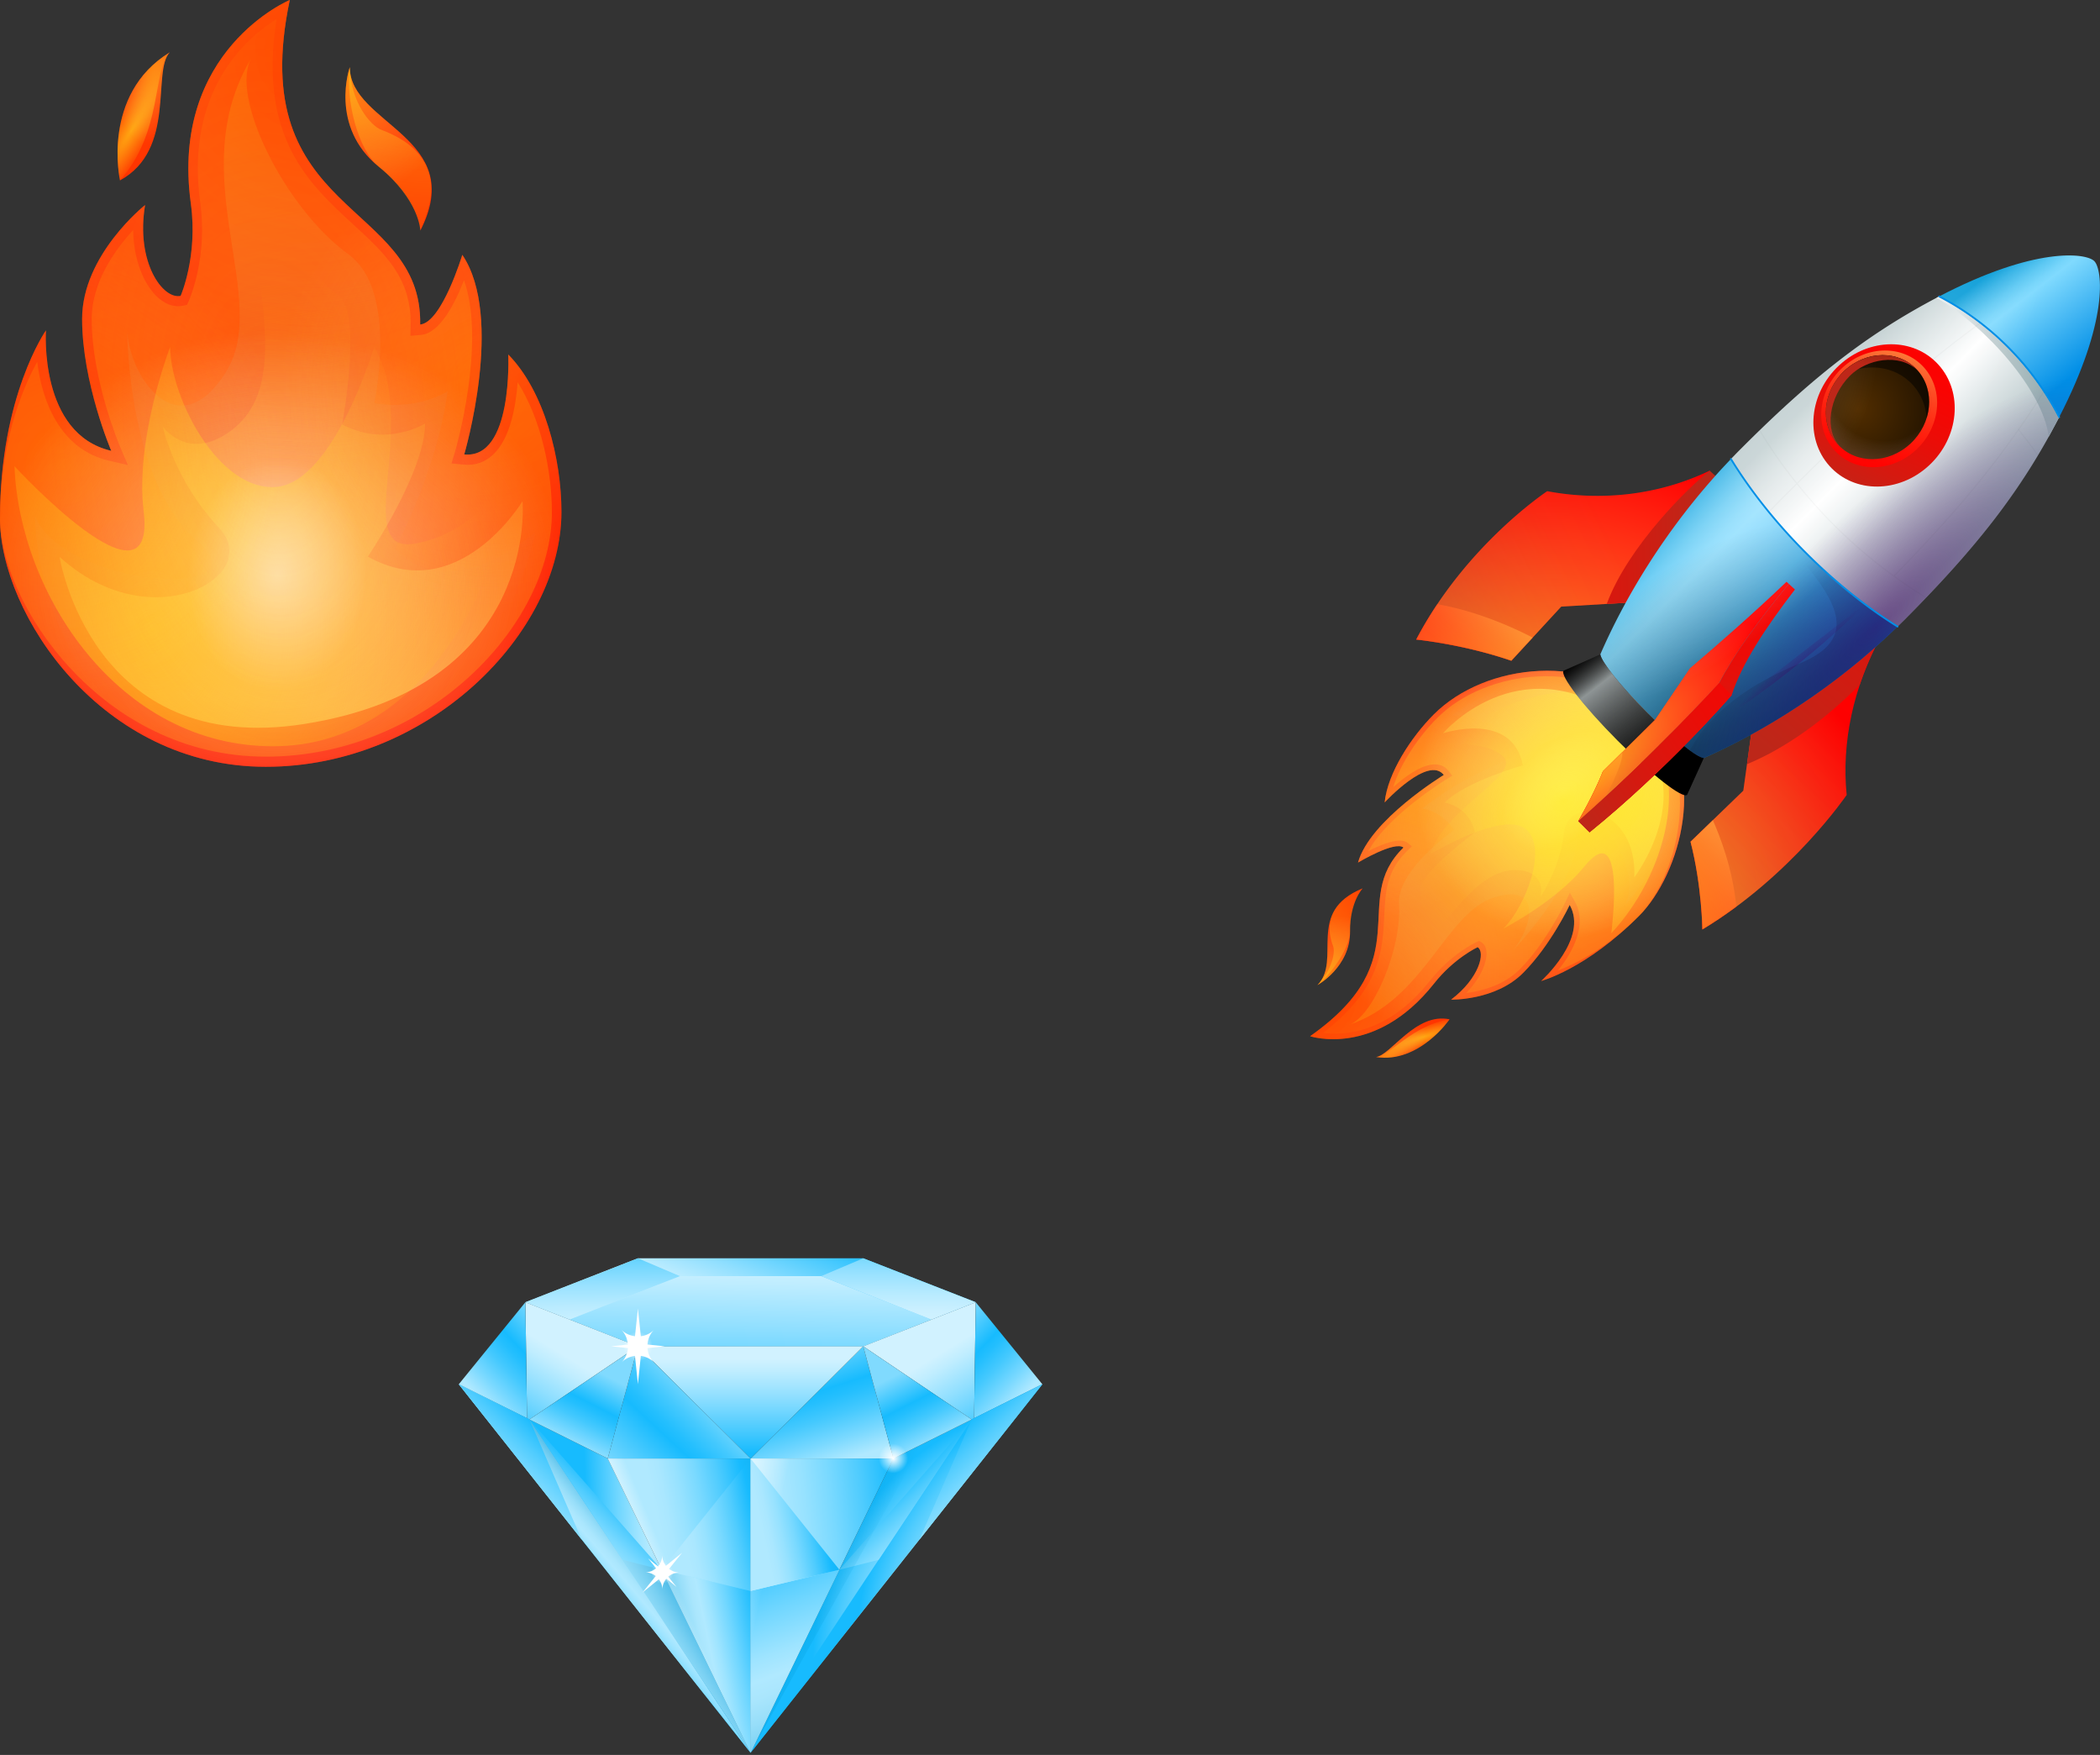 <svg width="444" height="371" fill="none" xmlns="http://www.w3.org/2000/svg"><rect width="100%" height="100%" fill="#333333" stroke="none"/><path d="M296.736 179.173c-11.607 11.301 3.626 23.437-19.736 39.88 0 0 13.748 4.622 26.19-11.125 4.279-5.415 9.222-7.691 9.222-7.691 1.693 1.016.399 6.528-5.611 11.087 0 0 9.376.24 15.234-5.649 5.858-5.889 9.841-14.371 9.841-14.371 4.011 7.095-6.032 16.08-6.032 16.08s9.48-2.483 20.725-13.793c8.747-8.796 14.967-30.656 2.435-43.259-12.533-12.603-34.926-10.304-45.899.73-4.802 4.83-9.72 12.373-10.351 18.571 0 0 9.238-10.03 12.504-5.803 0 0-15.625 9.497-18.137 18.517.002 0 7.779-4.667 9.615-3.174z" fill="url(#paint0_linear)"/><path d="M288.103 187.8c-12.16 4.911-4.33 15.165-9.552 20.446 0 0 6.999-3.849 6.885-11.38-.092-6.134 2.667-9.066 2.667-9.066z" fill="url(#paint1_linear)"/><path d="M290.945 223.455c3.114-.372 8.381-9.486 15.531-7.973 0 0-6.41 9.387-15.531 7.973z" fill="url(#paint2_linear)"/><path opacity=".5" d="M329.393 205.153c3.814-1.434 10.316-4.662 17.176-11.56 7.682-7.725 14.086-29.659 1.498-42.317-12.304-12.373-33.877-9.876-44.223.53-3.738 3.759-7.69 9.382-9.262 14.581 2.255-2.018 5.549-4.508 8.313-4.77 1.418-.135 2.583.334 3.37 1.351l.79 1.021-1.369.835c-.136.082-12.276 7.535-16.379 15.09 2.814-1.441 6.717-3.028 8.303-1.738l.902.734-1.056 1.029c-4.333 4.218-4.54 8.586-4.781 13.641-.344 7.219-.731 15.351-12.943 24.777 4.15.558 13.658.289 22.595-11.024 4.476-5.664 9.604-8.067 9.819-8.167l.586-.268.456.274c.849.505 1.226 1.586 1.069 3.039-.215 1.985-1.471 4.858-4.275 7.718 3.054-.395 7.905-1.562 11.317-4.993 5.589-5.62 9.48-13.832 9.518-13.914l1.091-2.322 1.042 1.842c2.705 4.787-.306 10.626-3.557 14.611z" fill="url(#paint3_linear)"/><path d="M278.553 208.246c3.428-2.804 6.932-8.284 6.885-11.38-.043-2.833.73-6.841 2.667-9.066-8.503 3.633-7.328 9.377-6.244 12.219.473 1.245-.167 4.948-3.308 8.227z" fill="url(#paint4_radial)"/><path d="M285.156 216.675c16.134-5.365 20.454-23.793 30.847-26.99 10.394-3.198 7.777 6.797 3.776 11.304 0 0 13.717-13.847 13.802-24.681.085-10.835 14.528 6.079 10.047 14.881 0 0 22.071-22.183 4.439-39.914s-41.118-.04-41.118-.04 13.369-.548 12.214 9.21c0 0-10.317 3.928-18.429 10.474 0 0 3.986.425 6.713 4.532 0 0-12.132 8.415-11.652 15.674.617 9.32-5.473 23.832-10.639 25.55z" fill="url(#paint5_linear)"/><path d="M296.441 202.633c7.548-1.902 14.194-19.653 24.778-18.671 5.849.542 4.495 5.62 4.495 5.62s4.059-5.813 4.99-13.674c.93-7.86 15.474-5.172 14.83 9.574 0 0 15.996-20.917-3.403-34.202-21.403-14.656-37.043 3.742-37.043 3.742s14.623-4.899 16.895 6.777c0 0-12.098 3.386-16.548 7.862 0 0 5.177.731 6.412 6.291 0 0-11.921 8.764-11.564 12.247.862 8.406-3.842 14.434-3.842 14.434z" fill="url(#paint6_linear)"/><path opacity=".5" d="M296.736 179.173c-11.607 11.301 3.626 23.437-19.736 39.88 0 0 13.748 4.622 26.19-11.125 4.279-5.415 9.222-7.691 9.222-7.691 1.693 1.016.399 6.528-5.611 11.087 0 0 9.376.24 15.234-5.649 5.858-5.889 9.841-14.371 9.841-14.371 4.011 7.095-6.032 16.08-6.032 16.08s9.48-2.483 20.725-13.793c8.747-8.796 14.967-30.656 2.435-43.259-12.533-12.603-34.926-10.304-45.899.73-4.802 4.83-9.72 12.373-10.351 18.571 0 0 9.238-10.03 12.504-5.803 0 0-15.625 9.497-18.137 18.517.002 0 7.779-4.667 9.615-3.174z" fill="url(#paint7_radial)"/><path opacity=".5" d="M296.736 179.173c-11.607 11.301 3.626 23.437-19.736 39.88 0 0 13.748 4.622 26.19-11.125 4.279-5.415 9.222-7.691 9.222-7.691 1.693 1.016.399 6.528-5.611 11.087 0 0 9.376.24 15.234-5.649 5.858-5.889 9.841-14.371 9.841-14.371 4.011 7.095-6.032 16.08-6.032 16.08s9.48-2.483 20.725-13.793c8.747-8.796 14.967-30.656 2.435-43.259-12.533-12.603-34.926-10.304-45.899.73-4.802 4.83-9.72 12.373-10.351 18.571 0 0 9.238-10.03 12.504-5.803 0 0-15.625 9.497-18.137 18.517.002 0 7.779-4.667 9.615-3.174z" fill="url(#paint8_radial)"/><path d="M340.673 197.295c11.302-12.108 17.709-33.763 5.903-45.635-11.806-11.873-33.531-1.898-43.175 7.057 0 0 7.67-3.259 13.742.652 6.071 3.911-11.25 10.62-14.852 21.268 0 0 15.448-9.33 20.287-5.377 4.839 3.953-.068 16.376-4.709 21.042 0 0 11.066-5.691 17.033-13.041 9.072-11.175 5.771 14.034 5.771 14.034z" fill="url(#paint9_radial)"/><path opacity=".5" d="M296.736 179.173c-11.607 11.301 3.626 23.437-19.736 39.88 0 0 13.748 4.622 26.19-11.125 4.279-5.415 9.222-7.691 9.222-7.691 1.693 1.016.399 6.528-5.611 11.087 0 0 9.376.24 15.234-5.649 5.858-5.889 9.841-14.371 9.841-14.371 4.011 7.095-6.032 16.08-6.032 16.08s9.48-2.483 20.725-13.793c8.747-8.796 14.967-30.656 2.435-43.259-12.533-12.603-34.926-10.304-45.899.73-4.802 4.83-9.72 12.373-10.351 18.571 0 0 9.238-10.03 12.504-5.803 0 0-15.625 9.497-18.137 18.517.002 0 7.779-4.667 9.615-3.174z" fill="url(#paint10_radial)"/><path opacity=".5" d="M288.103 187.8c-12.16 4.911-4.33 15.165-9.552 20.446 0 0 6.999-3.849 6.885-11.38-.092-6.134 2.667-9.066 2.667-9.066z" fill="url(#paint11_radial)"/><path d="M290.945 223.454c3.114-.373 7.685-6.759 15.531-7.973 0 0-6.41 9.387-15.531 7.973z" fill="url(#paint12_radial)"/><path opacity=".5" d="M290.945 223.455c3.114-.372 8.381-9.486 15.531-7.973 0 0-6.41 9.387-15.531 7.973z" fill="url(#paint13_radial)"/><path opacity=".5" d="M296.736 179.173c-11.607 11.301 3.626 23.437-19.736 39.88 0 0 13.748 4.622 26.19-11.125 4.279-5.415 9.222-7.691 9.222-7.691 1.693 1.016.399 6.528-5.611 11.087 0 0 9.376.24 15.234-5.649 5.858-5.889 9.841-14.371 9.841-14.371 4.011 7.095-6.032 16.08-6.032 16.08s9.48-2.483 20.725-13.793c8.747-8.796 14.967-30.656 2.435-43.259-12.533-12.603-34.926-10.304-45.899.73-4.802 4.83-9.72 12.373-10.351 18.571 0 0 9.238-10.03 12.504-5.803 0 0-15.625 9.497-18.137 18.517.002 0 7.779-4.667 9.615-3.174z" fill="url(#paint14_radial)"/><path opacity=".25" d="M296.736 179.173c-11.607 11.301 3.626 23.437-19.736 39.88 0 0 13.748 4.622 26.19-11.125 4.279-5.415 9.222-7.691 9.222-7.691 1.693 1.016.399 6.528-5.611 11.087 0 0 9.376.24 15.234-5.649 5.858-5.889 9.841-14.371 9.841-14.371 4.011 7.095-6.032 16.08-6.032 16.08s9.48-2.483 20.725-13.793c8.747-8.796 14.967-30.656 2.435-43.259-12.533-12.603-34.926-10.304-45.899.73-4.802 4.83-9.72 12.373-10.351 18.571 0 0 9.238-10.03 12.504-5.803 0 0-15.625 9.497-18.137 18.517.002 0 7.779-4.667 9.615-3.174z" fill="url(#paint15_radial)"/><path opacity=".75" d="M296.736 179.173c-11.607 11.301 3.626 23.437-19.736 39.88 0 0 13.748 4.622 26.19-11.125 4.279-5.415 9.222-7.691 9.222-7.691 1.693 1.016.399 6.528-5.611 11.087 0 0 9.376.24 15.234-5.649 5.858-5.889 9.841-14.371 9.841-14.371 4.011 7.095-6.032 16.08-6.032 16.08s9.48-2.483 20.725-13.793c8.747-8.796 14.967-30.656 2.435-43.259-12.533-12.603-34.926-10.304-45.899.73-4.802 4.83-9.72 12.373-10.351 18.571 0 0 9.238-10.03 12.504-5.803 0 0-15.625 9.497-18.137 18.517.002 0 7.779-4.667 9.615-3.174z" fill="url(#paint16_radial)"/><path d="M390.438 168.046c-1.117-11.125 1.447-22.941 7.296-33.631l1.854-3.387-28.602 18.83-2.398 17.291-11.162 10.789c2.405 9.392 2.5 18.554 2.5 18.554 18.955-11.439 30.512-28.446 30.512-28.446z" fill="url(#paint17_linear)"/><path d="M359.926 196.493s-.068-9.298-2.5-18.554l4.715-4.555c1.437 3.202 4.251 10.359 4.952 18.298-2.266 1.636-4.632 3.315-7.167 4.811z" fill="url(#paint18_linear)"/><path opacity=".75" d="M390.438 168.046c-1.117-11.125 1.447-22.941 7.296-33.631l1.854-3.387-28.602 18.83-2.398 17.291-11.162 10.789c2.405 9.392 2.5 18.554 2.5 18.554 18.955-11.439 30.512-28.446 30.512-28.446z" fill="url(#paint19_radial)"/><path d="M393.22 144.725a63.512 63.512 0 014.512-10.307l1.039-1.899c-.249-.15-.503-.301-.758-.452l-27.027 17.792-1.62 11.684c6.163-2.515 14.884-7.738 23.854-16.818z" fill="url(#paint20_linear)"/><path d="M362.179 101.367a35.452 35.452 0 01-.704-1.866c-10.658 5.109-22.719 6.519-34.345 4.336 0 0-17.175 11.313-27.707 31.367 0 0 9.828.942 20.116 4.475l10.547-11.44 17.083-1.016c3.822-8.524 8.466-17.764 15.01-25.856z" fill="url(#paint21_linear)"/><path d="M299.425 135.205s9.827.942 20.115 4.475l4.509-4.89c-3.616-1.879-11.464-5.55-20.159-7.06a81.361 81.361 0 00-4.465 7.475z" fill="url(#paint22_linear)"/><path opacity=".75" d="M362.179 101.367a35.452 35.452 0 01-.704-1.866c-10.658 5.109-22.719 6.519-34.345 4.336 0 0-17.175 11.313-27.707 31.367 0 0 9.828.942 20.116 4.475l10.547-11.44 17.083-1.016c3.822-8.524 8.466-17.764 15.01-25.856z" fill="url(#paint23_radial)"/><path d="M361.476 99.501c-4.154 3.216-17.218 15.864-21.762 28.167l7.456-.444c3.821-8.524 9.609-17.963 16.153-26.057l-1.847-1.666z" fill="url(#paint24_linear)"/><path d="M365.975 97.034c4.439 7.242 10.266 14.408 16.789 20.794.311.304.623.608.937.908 5.505 5.277 11.474 9.985 17.495 13.718a.047.047 0 01-.01.01c.55-.534 1.102-1.063 1.645-1.61 15.644-15.731 24.684-27.51 32.469-42.532-5.559-10.816-14.683-19.992-25.44-25.584-14.939 7.83-26.652 16.92-42.295 32.652-.541.544-1.066 1.098-1.595 1.649.002-.004.003-.004.005-.005z" fill="url(#paint25_linear)"/><path d="M435.3 88.32c10.587-20.427 9.243-31.362 7.495-33.12-1.749-1.758-12.621-3.108-32.936 7.536 10.758 5.592 19.882 14.768 25.441 25.584z" fill="url(#paint26_linear)"/><path d="M348.065 150.463c5.621 5.653 10.781 9.772 12.167 9.782 12.583-5.541 27.632-14.833 40.966-27.792-6.022-3.733-11.99-8.441-17.495-13.717a89.127 89.127 0 01-.937-.909c-6.521-6.386-12.351-13.551-16.789-20.794-12.91 13.437-22.135 28.636-27.625 41.32.224 1.555 4.246 6.614 9.713 12.11z" fill="url(#paint27_linear)"/><path opacity=".75" d="M348.065 150.463c5.621 5.653 10.781 9.772 12.167 9.782 12.583-5.541 27.632-14.833 40.966-27.792-6.022-3.733-11.99-8.441-17.495-13.717a89.127 89.127 0 01-.937-.909c-6.521-6.386-12.351-13.551-16.789-20.794-12.91 13.437-22.135 28.636-27.625 41.32.224 1.555 4.246 6.614 9.713 12.11z" fill="url(#paint28_radial)"/><path opacity=".5" d="M383.701 118.736c-.314-.301-.626-.603-.937-.909-6.521-6.386-12.351-13.551-16.789-20.794-.326.34-.638.683-.96 1.024 9.04 17.181 36.594 33.5 15.555 42.163-13.812 5.688-19.999 12.413-23.319 18.413 1.408 1.024 2.46 1.607 2.979 1.61 12.583-5.541 27.632-14.832 40.966-27.791-6.021-3.732-11.988-8.44-17.495-13.716z" fill="url(#paint29_radial)"/><path d="M348.065 150.462c-5.467-5.498-9.49-10.556-9.715-12.111l-7.742 3.421c-.913.919 4.19 7.536 11.397 14.784 7.208 7.248 13.79 12.378 14.702 11.461l3.525-7.773c-1.386-.01-6.548-4.13-12.167-9.782z" fill="url(#paint30_linear)"/><path d="M348.065 150.462c-5.467-5.498-9.49-10.556-9.715-12.111l-7.742 3.421c-.913.919 4.19 7.536 11.397 14.784 7.208 7.248 13.79 12.378 14.702 11.461l3.525-7.773c-1.386-.01-6.548-4.13-12.167-9.782z" fill="url(#paint31_linear)"/><path d="M433.166 92.3c.075-.144 2.061-3.835 2.136-3.98-5.559-10.816-14.683-19.991-25.441-25.583-.145.076-.283.155-.427.23 10.53 6.034 22.472 19.597 23.732 29.333z" fill="url(#paint32_linear)"/><path opacity=".75" d="M442.795 55.201c-1.749-1.758-12.621-3.108-32.935 7.537-14.939 7.828-26.652 16.92-42.295 32.651-.541.544-1.066 1.098-1.595 1.65l.005-.006c-12.91 13.439-22.135 28.636-27.625 41.32.225 1.555 4.248 6.613 9.715 12.11 5.621 5.653 10.781 9.772 12.167 9.782 12.583-5.541 27.632-14.833 40.966-27.792l-.01.011c.549-.534 1.1-1.063 1.645-1.611 15.643-15.731 24.684-27.509 32.469-42.532 10.585-20.428 9.241-31.362 7.493-33.12z" fill="url(#paint33_radial)"/><path d="M336.075 175.938c16.651-13.502 29.701-28.595 30.038-28.988l-2.601-2.616s-13.58 14.927-29.821 29.239l2.384 2.365z" fill="url(#paint34_linear)"/><path d="M363.512 144.333c3.024-5.795 8.147-13.073 14.695-20.905-.161-.15-.323-.294-.481-.445-7.097 6.771-14.114 12.905-20.445 18.319l-7.331 10.823-11.049 10.933c-1.914 4.889-5.21 10.514-5.21 10.514 16.241-14.312 29.821-29.239 29.821-29.239z" fill="url(#paint35_linear)"/><path d="M339.458 168.37c.01-.017 3.88-7.058 3.524-9.349l-4.081 4.039c-1.914 4.889-5.21 10.514-5.21 10.514a349.423 349.423 0 005.767-5.204z" fill="url(#paint36_linear)"/><path d="M366.13 146.932c2.171-6.67 7.104-14.164 13.373-22.31-.435-.39-.865-.791-1.295-1.193-6.547 7.833-11.67 15.11-14.695 20.906 0 0-13.579 14.926-29.82 29.239l2.384 2.364c16.869-13.679 30.053-29.006 30.053-29.006z" fill="url(#paint37_linear)"/><path d="M336.075 175.938c16.651-13.502 29.701-28.595 30.038-28.988l-2.601-2.616s-13.58 14.927-29.821 29.239l2.384 2.365z" fill="url(#paint38_linear)"/><path opacity=".75" d="M363.512 144.333c3.024-5.795 8.147-13.073 14.695-20.905-.161-.15-.323-.294-.481-.445-7.097 6.771-14.114 12.905-20.445 18.319l-7.331 10.823-11.049 10.933c-1.914 4.889-5.21 10.514-5.21 10.514 16.241-14.312 29.821-29.239 29.821-29.239z" fill="url(#paint39_radial)"/><path opacity=".75" d="M442.795 55.201c-1.749-1.758-12.621-3.108-32.935 7.537-14.939 7.828-26.652 16.92-42.295 32.651-.541.544-1.066 1.098-1.595 1.65l.005-.006c-12.91 13.439-22.135 28.636-27.625 41.32.225 1.555 4.248 6.613 9.715 12.11 5.621 5.653 10.781 9.772 12.167 9.782 12.583-5.541 27.632-14.833 40.966-27.792l-.01.011c.549-.534 1.1-1.063 1.645-1.611 15.643-15.731 24.684-27.509 32.469-42.532 10.585-20.428 9.241-31.362 7.493-33.12z" fill="url(#paint40_radial)"/><g opacity=".16" fill="#000"><path opacity=".16" d="M430.887 96.381a.124.124 0 01-.1-.052 110.955 110.955 0 00-4.11-5.432.124.124 0 01.019-.175.121.121 0 01.173.019 111.706 111.706 0 014.119 5.445.127.127 0 01-.029.175.153.153 0 01-.072.02z"/><path opacity=".16" d="M432.276 82.784a.126.126 0 00-.038-.173.126.126 0 00-.172.039c-.309.49-.628.989-.955 1.494-8.328 12.885-16.943 23.409-30.691 37.489a106.413 106.413 0 01-12.8-10.95c-2.693-2.709-5.193-5.553-7.526-8.447 14.158-14.078 24.716-23.4 36.759-32.441.663-.499 1.315-.982 1.951-1.45a.125.125 0 00.026-.174.12.12 0 00-.173-.027c-.636.469-1.286.952-1.952 1.451-12.047 9.045-22.612 18.37-36.769 32.452-2.959-3.688-5.62-7.46-7.815-11.216a.122.122 0 00-.171-.044.124.124 0 00-.043.172c2.206 3.773 4.879 7.563 7.852 11.266-.905.901-1.777 1.758-2.712 2.7-.428.428-.847.858-1.266 1.288l-.342.349a206.625 206.625 0 00-1.542 1.589.126.126 0 00.091.211.13.13 0 00.09-.038c.511-.531 1.025-1.06 1.543-1.591.003-.001.005-.005.006-.006l.331-.338c.419-.43.84-.858 1.264-1.286.932-.937 1.797-1.788 2.697-2.685 2.336 2.893 4.836 5.739 7.528 8.448a106.498 106.498 0 0012.87 11.004c.005.02-.016.041 0 .057a.121.121 0 00.086.036c.01 0 .017-.009.025-.01 2.268 1.642 4.547 3.199 6.824 4.544.02.011.041.016.063.016a.123.123 0 00.107-.062.127.127 0 00-.044-.171c-2.252-1.33-4.507-2.87-6.753-4.494 13.747-14.08 22.367-24.61 30.698-37.504.324-.507.643-1.006.953-1.498z"/></g><path opacity=".75" d="M356.724 156.719c11.43-6.699 25.534-16.942 38.795-29.975l-.01.01" fill="url(#paint41_radial)"/><path d="M407.842 98.404c-6.37 5.903-15.787 5.95-21.033.104-5.247-5.845-4.337-15.368 2.034-21.27 6.37-5.903 15.786-5.95 21.033-.105 5.247 5.846 4.337 15.369-2.034 21.271z" fill="url(#paint42_linear)"/><path d="M405.102 95.105c-5.221 4.84-12.943 4.878-17.245.085-4.301-4.79-3.555-12.6 1.667-17.437 5.222-4.84 12.943-4.878 17.245-.086 4.301 4.791 3.555 12.598-1.667 17.438z" fill="url(#paint43_linear)"/><path d="M403.901 93.806c-4.657 4.316-11.54 4.35-15.376.078-3.836-4.272-3.169-11.235 1.486-15.549 4.656-4.314 11.541-4.349 15.377-.077 3.835 4.272 3.171 11.233-1.487 15.548z" fill="url(#paint44_radial)"/><path opacity=".5" d="M403.901 93.806c-4.657 4.316-11.54 4.35-15.376.078-3.836-4.272-3.169-11.235 1.486-15.549 4.656-4.314 11.541-4.349 15.377-.077 3.835 4.272 3.171 11.233-1.487 15.548z" fill="url(#paint45_radial)"/><path opacity=".5" d="M404.459 81.415c1.759 1.957 2.702 4.396 2.889 6.943 1.097-3.536.495-7.368-1.96-10.102-3.836-4.272-10.719-4.239-15.377.077-.467.433-.883.898-1.269 1.379 5.252-3.194 11.821-2.638 15.717 1.703z" fill="#000"/><path d="M405.389 78.256c-3.835-4.272-10.719-4.239-15.376.077s-5.322 11.276-1.486 15.548c.399.444.788.773.548.546-3.434-3.452-2.382-10.529 2.045-14.98 3.517-3.537 10.375-4.869 14.291-1.164" fill="url(#paint46_linear)"/><path opacity=".5" d="M405.389 78.257l.022.027c-3.916-3.704-10.774-2.373-14.291 1.164-4.233 4.257-5.37 10.903-2.463 14.497.459.233.635.692.416.485-.15-.151-.282-.319-.416-.485-.043-.022-.085-.044-.132-.062 3.836 4.272 10.719 4.238 15.376-.078 4.658-4.314 5.324-11.274 1.488-15.548z" fill="url(#paint47_radial)"/><path d="M435.37 88.373a.186.186 0 01-.165-.101c-5.563-10.825-14.543-19.86-25.284-25.443a.187.187 0 01-.08-.252.186.186 0 01.251-.08c10.809 5.619 19.846 14.71 25.443 25.603a.187.187 0 01-.165.273zm-34.174 44.266a.173.173 0 01-.097-.028c-5.901-3.658-11.963-8.41-17.527-13.742-.314-.3-.628-.604-.939-.91-6.629-6.492-12.444-13.694-16.817-20.83a.186.186 0 01.062-.256.185.185 0 01.255.06c4.357 7.11 10.153 14.287 16.761 20.758.311.304.623.606.935.906 5.546 5.314 11.584 10.049 17.464 13.693.088.054.115.17.062.257a.183.183 0 01-.159.092z" fill="#008EE6"/><path d="M88.84 68.606C89.335 42.24 51.55 45.864 61.266 0c0 0-25.37 10.584-20.917 43.051 1.53 11.157-2.16 19.5-2.16 19.5-3.733.81-9.535-7.056-7.511-19.214 0 0-13.315 10.537-13.315 24.077 0 13.54 6.163 27.89 6.163 27.89-15.34-3.528-13.81-25.459-13.81-25.459S0 83.624 0 109.607c0 20.215 21.501 52.491 56.183 52.491 34.68 0 62.525-28.51 62.525-53.874 0-11.108-3.554-25.459-11.246-33.277 0 0 1.035 22.169-9.311 21.12 0 0 8.547-28.94-.405-42.193 0 0-4.318 14.303-8.906 14.732z" fill="url(#paint48_linear)"/><path d="M88.885 48.724c10.076-19.69-14.89-22.407-14.934-34.517 0 0-4.408 12.491 6.117 21.025 8.592 6.913 8.817 13.492 8.817 13.492z" fill="url(#paint49_linear)"/><path d="M35.895 11.06c-3.823 4.005 1.44 20.548-10.525 27.08 0 0-4.049-18.165 10.525-27.08z" fill="url(#paint50_linear)"/><path opacity=".5" d="M7.872 76.472C4.543 82.527 0 93.731 0 109.607c0 17.735 21.322 50.346 56.183 50.346 34.051 0 60.501-27.795 60.501-51.681 0-8.63-2.25-19.643-7.243-27.461-.359 4.91-1.484 11.585-4.948 15.065-1.799 1.812-4.048 2.622-6.522 2.336l-2.519-.238.765-2.527c.09-.238 6.612-22.837 1.889-36.234-1.89 4.911-5.128 11.252-9.086 11.586l-2.25.19.046-2.383c.18-9.87-5.533-15.114-12.146-21.169C65.224 38.76 54.563 28.94 58.477 4.005c-6.568 4.1-19.343 15.399-16.149 38.712 1.62 11.681-2.204 20.358-2.339 20.74l-.45 1-.99.192c-1.889.38-3.868-.43-5.667-2.241-2.43-2.527-4.633-7.295-4.723-13.779-3.689 4.005-8.772 10.918-8.772 18.785 0 12.92 5.938 26.841 5.983 26.984l1.664 3.91-3.958-.906C12.73 95.018 8.86 84.815 7.872 76.472z" fill="url(#paint51_linear)"/><path d="M73.95 14.207c-.899 7.2 1.8 17.545 6.118 21.025 3.959 3.194 8.412 8.677 8.772 13.492 6.747-14.016-2.744-19.213-8.187-21.263-2.294-.858-6.522-5.864-6.702-13.254z" fill="url(#paint52_radial)"/><path d="M53.214 12.156C38.28 36.947 57.667 63.122 47.68 78.807c-9.986 15.685-20.107 1.192-20.782-8.63 0 0 .09 31.753 14.89 44.292 14.798 12.538-28.474 9.821-34.412-5.483 0 0 0 50.966 48.806 50.966 48.805 0 56.947-47.438 56.947-47.438s-17.768 16.067-29.598 3.528c0 0 8.861-16.448 11.11-33.326 0 0-6.117 4.1-15.518 2.527 0 0 5.218-23.695-5.443-31.466-13.675-9.964-25.235-33.707-20.467-41.621z" fill="url(#paint53_linear)"/><path d="M56.947 41.335c-7.827 10.918 7.422 38.951-8.592 50.06-8.861 6.15-13.944-1.24-13.944-1.24s2.384 11.347 11.92 21.454c9.536 10.108-14.35 23.791-33.736 6.103 0 0 6.657 42.479 51.774 35.328 49.795-7.867 46.107-47.104 46.107-47.104s-13.495 22.503-32.702 11.728c0 0 12.1-17.878 12.1-28.129 0 0-8.187 5.15-17.543.191 0 0 4.453-23.838-.855-27.414-12.73-8.629-14.529-20.977-14.529-20.977z" fill="url(#paint54_linear)"/><path opacity=".5" d="M88.84 68.606C89.335 42.24 51.55 45.864 61.266 0c0 0-25.37 10.584-20.917 43.051 1.53 11.157-2.16 19.5-2.16 19.5-3.733.81-9.535-7.056-7.511-19.214 0 0-13.315 10.537-13.315 24.077 0 13.54 6.163 27.89 6.163 27.89-15.34-3.528-13.81-25.459-13.81-25.459S0 83.624 0 109.607c0 20.215 21.501 52.491 56.183 52.491 34.68 0 62.525-28.51 62.525-53.874 0-11.108-3.554-25.459-11.246-33.277 0 0 1.035 22.169-9.311 21.12 0 0 8.547-28.94-.405-42.193 0 0-4.318 14.303-8.906 14.732z" fill="url(#paint55_radial)"/><path opacity=".5" d="M88.84 68.606C89.335 42.24 51.55 45.864 61.266 0c0 0-25.37 10.584-20.917 43.051 1.53 11.157-2.16 19.5-2.16 19.5-3.733.81-9.535-7.056-7.511-19.214 0 0-13.315 10.537-13.315 24.077 0 13.54 6.163 27.89 6.163 27.89-15.34-3.528-13.81-25.459-13.81-25.459S0 83.624 0 109.607c0 20.215 21.501 52.491 56.183 52.491 34.68 0 62.525-28.51 62.525-53.874 0-11.108-3.554-25.459-11.246-33.277 0 0 1.035 22.169-9.311 21.12 0 0 8.547-28.94-.405-42.193 0 0-4.318 14.303-8.906 14.732z" fill="url(#paint56_radial)"/><path d="M3.058 98.546c1.035 26.937 21.952 59.214 54.654 59.214s49.03-36.567 50.065-57.974c0 0-6.118 12.587-19.927 15.113-13.81 2.527.944-25.172-8.727-41.573 0 0-8.546 28.558-20.692 29.607-12.145 1.049-22.446-18.88-22.446-29.607 0 0-7.467 19.309-5.622 34.66 2.834 23.314-27.305-9.44-27.305-9.44z" fill="url(#paint57_radial)"/><path opacity=".5" d="M88.84 68.606C89.335 42.24 51.55 45.864 61.266 0c0 0-25.37 10.584-20.917 43.051 1.53 11.157-2.16 19.5-2.16 19.5-3.733.81-9.535-7.056-7.511-19.214 0 0-13.315 10.537-13.315 24.077 0 13.54 6.163 27.89 6.163 27.89-15.34-3.528-13.81-25.459-13.81-25.459S0 83.624 0 109.607c0 20.215 21.501 52.491 56.183 52.491 34.68 0 62.525-28.51 62.525-53.874 0-11.108-3.554-25.459-11.246-33.277 0 0 1.035 22.169-9.311 21.12 0 0 8.547-28.94-.405-42.193 0 0-4.318 14.303-8.906 14.732z" fill="url(#paint58_radial)"/><path opacity=".5" d="M88.885 48.724c10.076-19.69-14.89-22.407-14.934-34.517 0 0-4.408 12.491 6.117 21.025 8.592 6.913 8.817 13.492 8.817 13.492z" fill="url(#paint59_radial)"/><path d="M35.895 11.06c-3.778 4.005-1.349 16.64-10.525 27.08 0 0-4.049-18.165 10.525-27.08z" fill="url(#paint60_radial)"/><path opacity=".5" d="M35.895 11.06c-3.823 4.005 1.44 20.548-10.525 27.08 0 0-4.049-18.165 10.525-27.08z" fill="url(#paint61_radial)"/><path opacity=".5" d="M88.84 68.606C89.335 42.24 51.55 45.864 61.266 0c0 0-25.37 10.584-20.917 43.051 1.53 11.157-2.16 19.5-2.16 19.5-3.733.81-9.535-7.056-7.511-19.214 0 0-13.315 10.537-13.315 24.077 0 13.54 6.163 27.89 6.163 27.89-15.34-3.528-13.81-25.459-13.81-25.459S0 83.624 0 109.607c0 20.215 21.501 52.491 56.183 52.491 34.68 0 62.525-28.51 62.525-53.874 0-11.108-3.554-25.459-11.246-33.277 0 0 1.035 22.169-9.311 21.12 0 0 8.547-28.94-.405-42.193 0 0-4.318 14.303-8.906 14.732z" fill="url(#paint62_radial)"/><path opacity=".25" d="M88.84 68.606C89.335 42.24 51.55 45.864 61.266 0c0 0-25.37 10.584-20.917 43.051 1.53 11.157-2.16 19.5-2.16 19.5-3.733.81-9.535-7.056-7.511-19.214 0 0-13.315 10.537-13.315 24.077 0 13.54 6.163 27.89 6.163 27.89-15.34-3.528-13.81-25.459-13.81-25.459S0 83.624 0 109.607c0 20.215 21.501 52.491 56.183 52.491 34.68 0 62.525-28.51 62.525-53.874 0-11.108-3.554-25.459-11.246-33.277 0 0 1.035 22.169-9.311 21.12 0 0 8.547-28.94-.405-42.193 0 0-4.318 14.303-8.906 14.732z" fill="url(#paint63_radial)"/><path opacity=".25" d="M88.84 68.606C89.335 42.24 51.55 45.864 61.266 0c0 0-25.37 10.584-20.917 43.051 1.53 11.157-2.16 19.5-2.16 19.5-3.733.81-9.535-7.056-7.511-19.214 0 0-13.315 10.537-13.315 24.077 0 13.54 6.163 27.89 6.163 27.89-15.34-3.528-13.81-25.459-13.81-25.459S0 83.624 0 109.607c0 20.215 21.501 52.491 56.183 52.491 34.68 0 62.525-28.51 62.525-53.874 0-11.108-3.554-25.459-11.246-33.277 0 0 1.035 22.169-9.311 21.12 0 0 8.547-28.94-.405-42.193 0 0-4.318 14.303-8.906 14.732z" fill="url(#paint64_radial)"/><path opacity=".25" d="M88.84 68.606C89.335 42.24 51.55 45.864 61.266 0c0 0-25.37 10.584-20.917 43.051 1.53 11.157-2.16 19.5-2.16 19.5-3.733.81-9.535-7.056-7.511-19.214 0 0-13.315 10.537-13.315 24.077 0 13.54 6.163 27.89 6.163 27.89-15.34-3.528-13.81-25.459-13.81-25.459S0 83.624 0 109.607c0 20.215 21.501 52.491 56.183 52.491 34.68 0 62.525-28.51 62.525-53.874 0-11.108-3.554-25.459-11.246-33.277 0 0 1.035 22.169-9.311 21.12 0 0 8.547-28.94-.405-42.193 0 0-4.318 14.303-8.906 14.732z" fill="url(#paint65_radial)"/><path d="M182.511 266h-47.639l-23.786 9.288 23.786 9.322h47.639l23.786-9.322L182.511 266z" fill="url(#paint66_linear)"/><path d="M111.086 275.287l.343 24.54.514.24 22.929-15.457-23.786-9.323z" fill="url(#paint67_linear)"/><path d="M158.691 308.328l23.82-23.717 6.375 23.717h-30.195z" fill="url(#paint68_linear)"/><path d="M134.872 284.611h47.639l-23.82 23.717-23.819-23.717z" fill="url(#paint69_linear)"/><path d="M97 292.63l31.497 15.697 30.195 62.206L97 292.63z" fill="url(#paint70_linear)"/><path d="M220.383 292.63l-31.497 15.697-30.195 62.206 61.692-77.903z" fill="url(#paint71_radial)"/><path d="M158.691 308.327v62.206l-30.194-62.206h30.194z" fill="url(#paint72_linear)"/><path d="M158.691 308.327v62.206l30.195-62.206h-30.195z" fill="url(#paint73_linear)"/><path d="M134.872 284.611l23.819 23.717h-30.194l6.375-23.717z" fill="url(#paint74_linear)"/><path d="M128.497 308.328l-17.068-8.5.514.24 22.929-15.457-6.375 23.717z" fill="url(#paint75_linear)"/><path d="M111.086 275.287l.343 24.54.514.24L97 292.63l14.086-17.343z" fill="url(#paint76_linear)"/><path d="M206.297 275.287l-.342 24.54-.514.24-22.929-15.457 23.785-9.323z" fill="url(#paint77_linear)"/><path d="M188.886 308.326l17.068-8.5-.514.24-22.928-15.457 6.374 23.717z" fill="url(#paint78_linear)"/><path d="M206.297 275.288l-.343 24.539-.514.24 14.943-7.437-14.086-17.342z" fill="url(#paint79_linear)"/><path d="M220.383 292.63l-14.943 7.437-46.749 70.466 61.692-77.903z" fill="url(#paint80_radial)"/><path d="M97 292.63l14.943 7.437 46.749 70.466L97 292.63z" fill="url(#paint81_linear)"/><path d="M158.691 370.533l-28.926-43.595 10.145 4.901 18.781 38.694z" fill="url(#paint82_linear)"/><path d="M158.692 370.533l-18.782-38.695 18.782 4.49v34.205z" fill="url(#paint83_linear)"/><path d="M158.691 370.533l18.782-38.695-18.782 4.49v34.205z" fill="url(#paint84_linear)"/><path d="M158.691 308.327v62.206l9.768-62.206h-9.768z" fill="url(#paint85_linear)"/><path d="M136.14 308.327l22.551 62.206-30.194-62.206h7.643z" fill="url(#paint86_linear)"/><path d="M158.692 308.327l-18.782 23.512 18.782 4.49v-28.002z" fill="url(#paint87_linear)"/><path d="M158.691 308.327l18.782 23.512-18.782 4.49v-28.002z" fill="url(#paint88_linear)"/><path d="M205.44 300.068l-27.967 31.771 8.294-2.09 19.673-29.681z" fill="url(#paint89_linear)"/><path d="M205.44 300.067l-11.036 25.396 25.979-32.833-14.943 7.437z" fill="url(#paint90_linear)"/><path d="M111.943 300.068l27.967 31.771-8.294-2.09-19.673-29.681z" fill="url(#paint91_linear)"/><path d="M111.943 300.067l11.036 25.396L97 292.63l14.943 7.437z" fill="url(#paint92_linear)"/><path d="M195.021 305.243l-6.135 3.084-30.195 62.206 36.33-65.29z" fill="url(#paint93_linear)"/><path d="M188.886 311.446a3.12 3.12 0 100-6.238 3.12 3.12 0 000 6.238z" fill="url(#paint94_radial)"/><path d="M140.013 334.82a2.333 2.333 0 01-2.331-2.33 2.311 2.311 0 012.331-2.331 2.333 2.333 0 012.33 2.331 2.332 2.332 0 01-2.33 2.33z" fill="url(#paint95_radial)"/><path d="M141.452 331.667l2.776-3.427-3.427 2.776a3.692 3.692 0 01-.788-2.262c0 .925-.343 1.748-.891 2.399l-2.091-1.714 1.679 2.091c-.616.548-1.439.857-2.33.857.857 0 1.645.308 2.262.788l-2.81 3.496 3.461-2.811c.48.617.754 1.371.754 2.194 0-.891.309-1.714.857-2.331l2.125 1.748-1.748-2.159a3.697 3.697 0 012.399-.891 3.64 3.64 0 01-2.228-.754z" fill="#fff"/><path d="M143.748 269.77l-23.271 9.185 14.395 5.655h47.639l14.395-5.655-23.271-9.185h-29.887z" fill="url(#paint96_linear)"/><path d="M137.099 286.803c-1.199 1.234-3.187 1.234-4.421 0a3.167 3.167 0 010-4.421c1.2-1.234 3.188-1.234 4.421 0 1.234 1.234 1.2 3.188 0 4.421z" fill="url(#paint97_radial)"/><path d="M136.894 284.987l3.667-.377-3.667-.377a4.844 4.844 0 011.405-3.119 4.843 4.843 0 01-2.81 1.371l-.617-5.86-.617 5.86c-1.063-.137-2.091-.582-2.913-1.405.856.891 1.336 1.988 1.405 3.153l-3.53.377 3.564.377c-.103 1.097-.548 2.194-1.405 3.05a4.876 4.876 0 012.879-1.405l.617 5.964.617-5.964a4.759 4.759 0 012.776 1.371c-.823-.857-1.303-1.919-1.371-3.016z" fill="#fff"/><path d="M182.511 266l-8.876 3.77 23.271 9.185 9.391-3.667L182.511 266z" fill="url(#paint98_linear)"/><path d="M134.872 266l8.877 3.77-23.272 9.185-9.391-3.667L134.872 266z" fill="url(#paint99_linear)"/><defs><linearGradient id="paint0_linear" x1="346.229" y1="143.782" x2="266.679" y2="248.215" gradientUnits="userSpaceOnUse"><stop stop-color="red"/><stop offset=".232" stop-color="#FF1500"/><stop offset=".737" stop-color="#FF3D00"/><stop offset=".999" stop-color="#FF4C00"/></linearGradient><linearGradient id="paint1_linear" x1="331.057" y1="133.916" x2="252.466" y2="237.09" gradientUnits="userSpaceOnUse"><stop stop-color="red"/><stop offset=".232" stop-color="#FF1500"/><stop offset=".737" stop-color="#FF3D00"/><stop offset=".999" stop-color="#FF4C00"/></linearGradient><linearGradient id="paint2_linear" x1="353.34" y1="146.951" x2="272.723" y2="252.785" gradientUnits="userSpaceOnUse"><stop stop-color="red"/><stop offset=".232" stop-color="#FF1500"/><stop offset=".737" stop-color="#FF3D00"/><stop offset=".999" stop-color="#FF4C00"/></linearGradient><linearGradient id="paint3_linear" x1="330.579" y1="160.223" x2="279.248" y2="266.274" gradientUnits="userSpaceOnUse"><stop stop-color="#FF8000"/><stop offset=".639" stop-color="#FF5B00"/><stop offset=".999" stop-color="#FF4C00"/></linearGradient><linearGradient id="paint5_linear" x1="289.328" y1="223.527" x2="335.577" y2="157.581" gradientUnits="userSpaceOnUse"><stop stop-color="#FF8000"/><stop offset=".023" stop-color="#FE7F02" stop-opacity=".977"/><stop offset=".666" stop-color="#ED582A" stop-opacity=".334"/><stop offset="1" stop-color="#E74939" stop-opacity="0"/></linearGradient><linearGradient id="paint6_linear" x1="342.066" y1="155.068" x2="300.349" y2="192.236" gradientUnits="userSpaceOnUse"><stop stop-color="#FFBC47"/><stop offset=".187" stop-color="#FFB137" stop-opacity=".813"/><stop offset=".722" stop-color="#FF940F" stop-opacity=".278"/><stop offset="1" stop-color="#FF8900" stop-opacity="0"/></linearGradient><linearGradient id="paint17_linear" x1="342.257" y1="201.204" x2="393.434" y2="146.32" gradientUnits="userSpaceOnUse"><stop stop-color="#BD2719"/><stop offset=".215" stop-color="#D41A10"/><stop offset=".505" stop-color="#EC0C07"/><stop offset=".774" stop-color="#FA0302"/><stop offset="1" stop-color="red"/></linearGradient><linearGradient id="paint18_linear" x1="371.832" y1="175.356" x2="355.785" y2="191.029" gradientUnits="userSpaceOnUse"><stop stop-color="#FC8D41"/><stop offset=".09" stop-color="#FC7837"/><stop offset=".294" stop-color="#FD4D24"/><stop offset=".492" stop-color="#FE2C14"/><stop offset=".68" stop-color="#FF1409"/><stop offset=".854" stop-color="#FF0502"/><stop offset="1" stop-color="red"/></linearGradient><linearGradient id="paint20_linear" x1="373.022" y1="157.875" x2="452.376" y2="66.414" gradientUnits="userSpaceOnUse"><stop stop-color="#BD2719"/><stop offset=".215" stop-color="#D41A10"/><stop offset=".505" stop-color="#EC0C07"/><stop offset=".774" stop-color="#FA0302"/><stop offset="1" stop-color="red"/></linearGradient><linearGradient id="paint21_linear" x1="293.316" y1="137.164" x2="341.46" y2="113.668" gradientUnits="userSpaceOnUse"><stop stop-color="#BD2719"/><stop offset=".215" stop-color="#D41A10"/><stop offset=".505" stop-color="#EC0C07"/><stop offset=".774" stop-color="#FA0302"/><stop offset="1" stop-color="red"/></linearGradient><linearGradient id="paint22_linear" x1="320.74" y1="123.167" x2="305.536" y2="141.138" gradientUnits="userSpaceOnUse"><stop stop-color="#FC8D41"/><stop offset=".09" stop-color="#FC7837"/><stop offset=".294" stop-color="#FD4D24"/><stop offset=".492" stop-color="#FE2C14"/><stop offset=".68" stop-color="#FF1409"/><stop offset=".854" stop-color="#FF0502"/><stop offset="1" stop-color="red"/></linearGradient><linearGradient id="paint24_linear" x1="359.748" y1="113.153" x2="282.267" y2="116.756" gradientUnits="userSpaceOnUse"><stop stop-color="#BD2719"/><stop offset=".215" stop-color="#D41A10"/><stop offset=".505" stop-color="#EC0C07"/><stop offset=".774" stop-color="#FA0302"/><stop offset="1" stop-color="red"/></linearGradient><linearGradient id="paint25_linear" x1="387.78" y1="79.75" x2="419.134" y2="110.929" gradientUnits="userSpaceOnUse"><stop stop-color="#BBCACC"/><stop offset=".372" stop-color="#fff"/><stop offset="1" stop-color="#99AFB3"/></linearGradient><linearGradient id="paint26_linear" x1="440.632" y1="77.627" x2="423.539" y2="55.567" gradientUnits="userSpaceOnUse"><stop stop-color="#008EE6"/><stop offset=".688" stop-color="#80DAFE"/><stop offset=".733" stop-color="#76D5FB"/><stop offset=".807" stop-color="#5CC8F3"/><stop offset=".903" stop-color="#32B2E6"/><stop offset="1" stop-color="#0099D6"/></linearGradient><linearGradient id="paint27_linear" x1="380.909" y1="147.643" x2="345.278" y2="112.4" gradientUnits="userSpaceOnUse"><stop stop-color="#008EE6"/><stop offset=".688" stop-color="#80DAFE"/><stop offset=".733" stop-color="#76D5FB"/><stop offset=".807" stop-color="#5CC8F3"/><stop offset=".903" stop-color="#32B2E6"/><stop offset="1" stop-color="#0099D6"/></linearGradient><linearGradient id="paint30_linear" x1="335.03" y1="138.049" x2="357.413" y2="167.274" gradientUnits="userSpaceOnUse"><stop/><stop offset=".196" stop-color="#4D4D4C"/><stop offset=".765"/></linearGradient><linearGradient id="paint31_linear" x1="335.03" y1="138.049" x2="357.413" y2="167.274" gradientUnits="userSpaceOnUse"><stop stop-opacity="0"/><stop offset=".198" stop-color="#CFDCDE" stop-opacity=".5"/><stop offset=".765" stop-opacity="0"/></linearGradient><linearGradient id="paint32_linear" x1="381.575" y1="68.349" x2="432.569" y2="79.928" gradientUnits="userSpaceOnUse"><stop stop-color="#BBCACC"/><stop offset=".372" stop-color="#fff"/><stop offset="1" stop-color="#99AFB3"/></linearGradient><linearGradient id="paint34_linear" x1="332.333" y1="171.456" x2="391.092" y2="133.782" gradientUnits="userSpaceOnUse"><stop stop-color="#BD2719"/><stop offset=".215" stop-color="#D41A10"/><stop offset=".505" stop-color="#EC0C07"/><stop offset=".774" stop-color="#FA0302"/><stop offset="1" stop-color="red"/></linearGradient><linearGradient id="paint35_linear" x1="322.82" y1="173.458" x2="353.15" y2="150.495" gradientUnits="userSpaceOnUse"><stop stop-color="#BD2719"/><stop offset=".215" stop-color="#D41A10"/><stop offset=".505" stop-color="#EC0C07"/><stop offset=".774" stop-color="#FA0302"/><stop offset="1" stop-color="red"/></linearGradient><linearGradient id="paint36_linear" x1="351.552" y1="153.99" x2="334.172" y2="170.133" gradientUnits="userSpaceOnUse"><stop stop-color="#FC8D41"/><stop offset=".09" stop-color="#FC7837"/><stop offset=".294" stop-color="#FD4D24"/><stop offset=".492" stop-color="#FE2C14"/><stop offset=".68" stop-color="#FF1409"/><stop offset=".854" stop-color="#FF0502"/><stop offset="1" stop-color="red"/></linearGradient><linearGradient id="paint37_linear" x1="350.986" y1="165.244" x2="371.681" y2="106.352" gradientUnits="userSpaceOnUse"><stop stop-color="#BD2719"/><stop offset=".215" stop-color="#D41A10"/><stop offset=".505" stop-color="#EC0C07"/><stop offset=".774" stop-color="#FA0302"/><stop offset="1" stop-color="red"/></linearGradient><linearGradient id="paint38_linear" x1="332.333" y1="171.456" x2="391.092" y2="133.782" gradientUnits="userSpaceOnUse"><stop stop-color="#BD2719"/><stop offset=".215" stop-color="#D41A10"/><stop offset=".505" stop-color="#EC0C07"/><stop offset=".774" stop-color="#FA0302"/><stop offset="1" stop-color="red"/></linearGradient><linearGradient id="paint42_linear" x1="390.134" y1="105.594" x2="406.641" y2="70.248" gradientUnits="userSpaceOnUse"><stop stop-color="#BD2719"/><stop offset=".215" stop-color="#D41A10"/><stop offset=".505" stop-color="#EC0C07"/><stop offset=".774" stop-color="#FA0302"/><stop offset="1" stop-color="red"/></linearGradient><linearGradient id="paint43_linear" x1="401.792" y1="71.479" x2="392.794" y2="101.185" gradientUnits="userSpaceOnUse"><stop stop-color="#FC8D41"/><stop offset=".09" stop-color="#FC7837"/><stop offset=".294" stop-color="#FD4D24"/><stop offset=".492" stop-color="#FE2C14"/><stop offset=".68" stop-color="#FF1409"/><stop offset=".854" stop-color="#FF0502"/><stop offset="1" stop-color="red"/></linearGradient><linearGradient id="paint46_linear" x1="396.022" y1="77.241" x2="397.108" y2="58.058" gradientUnits="userSpaceOnUse"><stop stop-color="#BD2719"/><stop offset=".042" stop-color="#B42717"/><stop offset=".257" stop-color="#89250F"/><stop offset=".465" stop-color="#682408"/><stop offset=".663" stop-color="#502304"/><stop offset=".846" stop-color="#412201"/><stop offset="1" stop-color="#3C2200"/></linearGradient><linearGradient id="paint48_linear" x1="66.961" y1="166.579" x2="36.055" y2="-44.736" gradientUnits="userSpaceOnUse"><stop stop-color="red"/><stop offset=".232" stop-color="#FF1500"/><stop offset=".737" stop-color="#FF3D00"/><stop offset=".999" stop-color="#FF4C00"/></linearGradient><linearGradient id="paint49_linear" x1="99.273" y1="161.852" x2="68.368" y2="-49.462" gradientUnits="userSpaceOnUse"><stop stop-color="red"/><stop offset=".232" stop-color="#FF1500"/><stop offset=".737" stop-color="#FF3D00"/><stop offset=".999" stop-color="#FF4C00"/></linearGradient><linearGradient id="paint50_linear" x1="49.417" y1="169.144" x2="18.511" y2="-42.17" gradientUnits="userSpaceOnUse"><stop stop-color="red"/><stop offset=".232" stop-color="#FF1500"/><stop offset=".737" stop-color="#FF3D00"/><stop offset=".999" stop-color="#FF4C00"/></linearGradient><linearGradient id="paint51_linear" x1="66.218" y1="130.5" x2="-.572" y2="-49.469" gradientUnits="userSpaceOnUse"><stop stop-color="#FF8000"/><stop offset=".639" stop-color="#FF5B00"/><stop offset=".999" stop-color="#FF4C00"/></linearGradient><linearGradient id="paint53_linear" x1="42.819" y1="8.786" x2="67.202" y2="137.83" gradientUnits="userSpaceOnUse"><stop stop-color="#FF8000"/><stop offset=".023" stop-color="#FE7F02" stop-opacity=".977"/><stop offset=".666" stop-color="#ED582A" stop-opacity=".334"/><stop offset="1" stop-color="#E74939" stop-opacity="0"/></linearGradient><linearGradient id="paint54_linear" x1="59.738" y1="148.762" x2="65.026" y2="57.843" gradientUnits="userSpaceOnUse"><stop stop-color="#FFBC47"/><stop offset=".187" stop-color="#FFB137" stop-opacity=".813"/><stop offset=".722" stop-color="#FF940F" stop-opacity=".278"/><stop offset="1" stop-color="#FF8900" stop-opacity="0"/></linearGradient><linearGradient id="paint66_linear" x1="165.499" y1="257.388" x2="150.253" y2="297.503" gradientUnits="userSpaceOnUse"><stop stop-color="#17BBFE"/><stop offset=".118" stop-color="#46C9FE"/><stop offset=".318" stop-color="#90DFFF"/><stop offset=".461" stop-color="#BFEDFF"/><stop offset=".533" stop-color="#D1F2FF"/><stop offset=".585" stop-color="#CBF0FF"/><stop offset=".657" stop-color="#B8EBFF"/><stop offset=".742" stop-color="#9AE2FF"/><stop offset=".836" stop-color="#71D6FE"/><stop offset=".936" stop-color="#3CC6FE"/><stop offset="1" stop-color="#17BBFE"/></linearGradient><linearGradient id="paint67_linear" x1="107.537" y1="305.3" x2="119.083" y2="286.352" gradientUnits="userSpaceOnUse"><stop stop-color="#17BBFE"/><stop offset=".221" stop-color="#46C9FE"/><stop offset=".597" stop-color="#90DFFF"/><stop offset=".866" stop-color="#BFEDFF"/><stop offset="1" stop-color="#D1F2FF"/></linearGradient><linearGradient id="paint68_linear" x1="174.907" y1="309.903" x2="167.206" y2="285.912" gradientUnits="userSpaceOnUse"><stop stop-color="#B0E9FF"/><stop offset=".178" stop-color="#7BD9FF"/><stop offset=".382" stop-color="#45C9FE"/><stop offset=".535" stop-color="#24BFFE"/><stop offset=".618" stop-color="#17BBFE"/><stop offset="1" stop-color="#80DAFE"/></linearGradient><linearGradient id="paint69_linear" x1="158.691" y1="307.143" x2="158.691" y2="287.217" gradientUnits="userSpaceOnUse"><stop stop-color="#17BBFE"/><stop offset=".221" stop-color="#46C9FE"/><stop offset=".597" stop-color="#90DFFF"/><stop offset=".866" stop-color="#BFEDFF"/><stop offset="1" stop-color="#D1F2FF"/></linearGradient><linearGradient id="paint70_linear" x1="124.294" y1="331.697" x2="151.218" y2="330.81" gradientUnits="userSpaceOnUse"><stop stop-color="#17BBFE"/><stop offset=".038" stop-color="#25BFFE"/><stop offset=".25" stop-color="#6FD6FF"/><stop offset=".402" stop-color="#9EE4FF"/><stop offset=".478" stop-color="#B0E9FF"/><stop offset=".538" stop-color="#AAE6FD"/><stop offset=".622" stop-color="#97DEF9"/><stop offset=".72" stop-color="#79D0F2"/><stop offset=".829" stop-color="#50BDE9"/><stop offset=".946" stop-color="#1BA5DC"/><stop offset="1" stop-color="#0099D6"/></linearGradient><linearGradient id="paint72_linear" x1="142.721" y1="339.613" x2="184.144" y2="331.032" gradientUnits="userSpaceOnUse"><stop stop-color="#B0E9FF"/><stop offset=".058" stop-color="#AAE7FF"/><stop offset=".14" stop-color="#97E2FF"/><stop offset=".235" stop-color="#79D9FF"/><stop offset=".341" stop-color="#50CCFE"/><stop offset=".454" stop-color="#1BBCFE"/><stop offset=".462" stop-color="#17BBFE"/><stop offset=".662" stop-color="#0AA8E8"/><stop offset=".862" stop-color="#0099D6"/></linearGradient><linearGradient id="paint73_linear" x1="164.29" y1="338.759" x2="223.479" y2="331.656" gradientUnits="userSpaceOnUse"><stop stop-color="#B0E9FF"/><stop offset=".058" stop-color="#AAE7FF"/><stop offset=".14" stop-color="#97E2FF"/><stop offset=".235" stop-color="#79D9FF"/><stop offset=".341" stop-color="#50CCFE"/><stop offset=".454" stop-color="#1BBCFE"/><stop offset=".462" stop-color="#17BBFE"/><stop offset=".662" stop-color="#0AA8E8"/><stop offset=".862" stop-color="#0099D6"/></linearGradient><linearGradient id="paint74_linear" x1="155.055" y1="287.578" x2="131.363" y2="313.047" gradientUnits="userSpaceOnUse"><stop offset=".149" stop-color="#B0E9FF"/><stop offset=".284" stop-color="#7BD9FF"/><stop offset=".439" stop-color="#45C9FE"/><stop offset=".555" stop-color="#24BFFE"/><stop offset=".618" stop-color="#17BBFE"/><stop offset="1" stop-color="#80DAFE"/></linearGradient><linearGradient id="paint75_linear" x1="119.023" y1="305.942" x2="127.017" y2="290.251" gradientUnits="userSpaceOnUse"><stop stop-color="#B0E9FF"/><stop offset=".178" stop-color="#7BD9FF"/><stop offset=".382" stop-color="#45C9FE"/><stop offset=".535" stop-color="#24BFFE"/><stop offset=".618" stop-color="#17BBFE"/><stop offset="1" stop-color="#80DAFE"/></linearGradient><linearGradient id="paint76_linear" x1="102.329" y1="296.519" x2="118.02" y2="281.42" gradientUnits="userSpaceOnUse"><stop stop-color="#B0E9FF"/><stop offset=".178" stop-color="#7BD9FF"/><stop offset=".382" stop-color="#45C9FE"/><stop offset=".535" stop-color="#24BFFE"/><stop offset=".618" stop-color="#17BBFE"/><stop offset="1" stop-color="#80DAFE"/></linearGradient><linearGradient id="paint77_linear" x1="209.847" y1="305.3" x2="198.301" y2="286.352" gradientUnits="userSpaceOnUse"><stop stop-color="#17BBFE"/><stop offset=".221" stop-color="#46C9FE"/><stop offset=".597" stop-color="#90DFFF"/><stop offset=".866" stop-color="#BFEDFF"/><stop offset="1" stop-color="#D1F2FF"/></linearGradient><linearGradient id="paint78_linear" x1="198.36" y1="305.941" x2="190.366" y2="290.249" gradientUnits="userSpaceOnUse"><stop stop-color="#B0E9FF"/><stop offset=".178" stop-color="#7BD9FF"/><stop offset=".382" stop-color="#45C9FE"/><stop offset=".535" stop-color="#24BFFE"/><stop offset=".618" stop-color="#17BBFE"/><stop offset="1" stop-color="#80DAFE"/></linearGradient><linearGradient id="paint79_linear" x1="215.055" y1="296.52" x2="199.363" y2="281.42" gradientUnits="userSpaceOnUse"><stop stop-color="#B0E9FF"/><stop offset=".178" stop-color="#7BD9FF"/><stop offset=".382" stop-color="#45C9FE"/><stop offset=".535" stop-color="#24BFFE"/><stop offset=".618" stop-color="#17BBFE"/><stop offset="1" stop-color="#80DAFE"/></linearGradient><linearGradient id="paint81_linear" x1="122.402" y1="336.213" x2="136.38" y2="324.317" gradientUnits="userSpaceOnUse"><stop stop-color="#17BBFE"/><stop offset=".038" stop-color="#25BFFE"/><stop offset=".25" stop-color="#6FD6FF"/><stop offset=".402" stop-color="#9EE4FF"/><stop offset=".478" stop-color="#B0E9FF"/><stop offset=".538" stop-color="#AAE6FD"/><stop offset=".622" stop-color="#97DEF9"/><stop offset=".72" stop-color="#79D0F2"/><stop offset=".829" stop-color="#50BDE9"/><stop offset=".946" stop-color="#1BA5DC"/><stop offset="1" stop-color="#0099D6"/></linearGradient><linearGradient id="paint82_linear" x1="126.305" y1="359.49" x2="152.922" y2="343.52" gradientUnits="userSpaceOnUse"><stop stop-color="#17BBFE"/><stop offset=".038" stop-color="#25BFFE"/><stop offset=".25" stop-color="#6FD6FF"/><stop offset=".402" stop-color="#9EE4FF"/><stop offset=".478" stop-color="#B0E9FF"/><stop offset=".538" stop-color="#AAE6FD"/><stop offset=".622" stop-color="#97DEF9"/><stop offset=".72" stop-color="#79D0F2"/><stop offset=".829" stop-color="#50BDE9"/><stop offset=".946" stop-color="#1BA5DC"/><stop offset="1" stop-color="#0099D6"/></linearGradient><linearGradient id="paint83_linear" x1="161.702" y1="348.559" x2="138.624" y2="353.441" gradientUnits="userSpaceOnUse"><stop stop-color="#17BBFE"/><stop offset=".038" stop-color="#25BFFE"/><stop offset=".25" stop-color="#6FD6FF"/><stop offset=".402" stop-color="#9EE4FF"/><stop offset=".478" stop-color="#B0E9FF"/><stop offset=".538" stop-color="#AAE6FD"/><stop offset=".622" stop-color="#97DEF9"/><stop offset=".72" stop-color="#79D0F2"/><stop offset=".829" stop-color="#50BDE9"/><stop offset=".946" stop-color="#1BA5DC"/><stop offset="1" stop-color="#0099D6"/></linearGradient><linearGradient id="paint84_linear" x1="158.89" y1="326.449" x2="179.032" y2="380.657" gradientUnits="userSpaceOnUse"><stop stop-color="#17BBFE"/><stop offset=".038" stop-color="#25BFFE"/><stop offset=".25" stop-color="#6FD6FF"/><stop offset=".402" stop-color="#9EE4FF"/><stop offset=".478" stop-color="#B0E9FF"/><stop offset=".538" stop-color="#AAE6FD"/><stop offset=".622" stop-color="#97DEF9"/><stop offset=".72" stop-color="#79D0F2"/><stop offset=".829" stop-color="#50BDE9"/><stop offset=".946" stop-color="#1BA5DC"/><stop offset="1" stop-color="#0099D6"/></linearGradient><linearGradient id="paint85_linear" x1="147.297" y1="335.994" x2="160.626" y2="338.808" gradientUnits="userSpaceOnUse"><stop stop-color="#fff"/><stop offset="1" stop-color="#fff" stop-opacity="0"/></linearGradient><linearGradient id="paint86_linear" x1="137.949" y1="341.801" x2="144.828" y2="338.916" gradientUnits="userSpaceOnUse"><stop stop-color="#fff"/><stop offset="1" stop-color="#fff" stop-opacity="0"/></linearGradient><linearGradient id="paint87_linear" x1="144.605" y1="325.242" x2="177.06" y2="318.519" gradientUnits="userSpaceOnUse"><stop stop-color="#B0E9FF"/><stop offset=".058" stop-color="#AAE7FF"/><stop offset=".14" stop-color="#97E2FF"/><stop offset=".235" stop-color="#79D9FF"/><stop offset=".341" stop-color="#50CCFE"/><stop offset=".454" stop-color="#1BBCFE"/><stop offset=".462" stop-color="#17BBFE"/><stop offset=".662" stop-color="#0AA8E8"/><stop offset=".862" stop-color="#0099D6"/></linearGradient><linearGradient id="paint88_linear" x1="160.751" y1="321.897" x2="187.799" y2="316.294" gradientUnits="userSpaceOnUse"><stop stop-color="#B0E9FF"/><stop offset=".058" stop-color="#AAE7FF"/><stop offset=".14" stop-color="#97E2FF"/><stop offset=".235" stop-color="#79D9FF"/><stop offset=".341" stop-color="#50CCFE"/><stop offset=".454" stop-color="#1BBCFE"/><stop offset=".462" stop-color="#17BBFE"/><stop offset=".662" stop-color="#0AA8E8"/><stop offset=".862" stop-color="#0099D6"/></linearGradient><linearGradient id="paint89_linear" x1="199.49" y1="324.58" x2="178.458" y2="301.989" gradientUnits="userSpaceOnUse"><stop stop-color="#B0E9FF"/><stop offset=".058" stop-color="#AAE7FF"/><stop offset=".14" stop-color="#97E2FF"/><stop offset=".235" stop-color="#79D9FF"/><stop offset=".341" stop-color="#50CCFE"/><stop offset=".454" stop-color="#1BBCFE"/><stop offset=".462" stop-color="#17BBFE"/><stop offset=".662" stop-color="#0AA8E8"/><stop offset=".862" stop-color="#0099D6"/></linearGradient><linearGradient id="paint90_linear" x1="214.592" y1="316.782" x2="186.613" y2="286.73" gradientUnits="userSpaceOnUse"><stop stop-color="#B0E9FF"/><stop offset=".058" stop-color="#AAE7FF"/><stop offset=".14" stop-color="#97E2FF"/><stop offset=".235" stop-color="#79D9FF"/><stop offset=".341" stop-color="#50CCFE"/><stop offset=".454" stop-color="#1BBCFE"/><stop offset=".462" stop-color="#17BBFE"/><stop offset=".662" stop-color="#0AA8E8"/><stop offset=".862" stop-color="#0099D6"/></linearGradient><linearGradient id="paint91_linear" x1="117.893" y1="324.58" x2="138.925" y2="301.989" gradientUnits="userSpaceOnUse"><stop stop-color="#B0E9FF"/><stop offset=".058" stop-color="#AAE7FF"/><stop offset=".14" stop-color="#97E2FF"/><stop offset=".235" stop-color="#79D9FF"/><stop offset=".341" stop-color="#50CCFE"/><stop offset=".454" stop-color="#1BBCFE"/><stop offset=".462" stop-color="#17BBFE"/><stop offset=".662" stop-color="#0AA8E8"/><stop offset=".862" stop-color="#0099D6"/></linearGradient><linearGradient id="paint92_linear" x1="102.791" y1="316.782" x2="130.77" y2="286.73" gradientUnits="userSpaceOnUse"><stop stop-color="#B0E9FF"/><stop offset=".058" stop-color="#AAE7FF"/><stop offset=".14" stop-color="#97E2FF"/><stop offset=".235" stop-color="#79D9FF"/><stop offset=".341" stop-color="#50CCFE"/><stop offset=".454" stop-color="#1BBCFE"/><stop offset=".462" stop-color="#17BBFE"/><stop offset=".662" stop-color="#0AA8E8"/><stop offset=".862" stop-color="#0099D6"/></linearGradient><linearGradient id="paint93_linear" x1="162.787" y1="331.361" x2="179.264" y2="339.011" gradientUnits="userSpaceOnUse"><stop stop-color="#0099D6"/><stop offset="1" stop-color="#0099D6" stop-opacity="0"/></linearGradient><linearGradient id="paint96_linear" x1="158.181" y1="301.413" x2="159.666" y2="236.083" gradientUnits="userSpaceOnUse"><stop stop-color="#17BBFE"/><stop offset=".118" stop-color="#46C9FE"/><stop offset=".318" stop-color="#90DFFF"/><stop offset=".461" stop-color="#BFEDFF"/><stop offset=".533" stop-color="#D1F2FF"/><stop offset=".585" stop-color="#CBF0FF"/><stop offset=".657" stop-color="#B8EBFF"/><stop offset=".742" stop-color="#9AE2FF"/><stop offset=".836" stop-color="#71D6FE"/><stop offset=".936" stop-color="#3CC6FE"/><stop offset="1" stop-color="#17BBFE"/></linearGradient><linearGradient id="paint98_linear" x1="189.659" y1="304.872" x2="190.103" y2="257.181" gradientUnits="userSpaceOnUse"><stop stop-color="#17BBFE"/><stop offset=".118" stop-color="#46C9FE"/><stop offset=".318" stop-color="#90DFFF"/><stop offset=".461" stop-color="#BFEDFF"/><stop offset=".533" stop-color="#D1F2FF"/><stop offset=".585" stop-color="#CBF0FF"/><stop offset=".657" stop-color="#B8EBFF"/><stop offset=".742" stop-color="#9AE2FF"/><stop offset=".836" stop-color="#71D6FE"/><stop offset=".936" stop-color="#3CC6FE"/><stop offset="1" stop-color="#17BBFE"/></linearGradient><linearGradient id="paint99_linear" x1="127.747" y1="307.224" x2="127.302" y2="259.533" gradientUnits="userSpaceOnUse"><stop stop-color="#17BBFE"/><stop offset=".118" stop-color="#46C9FE"/><stop offset=".318" stop-color="#90DFFF"/><stop offset=".461" stop-color="#BFEDFF"/><stop offset=".533" stop-color="#D1F2FF"/><stop offset=".585" stop-color="#CBF0FF"/><stop offset=".657" stop-color="#B8EBFF"/><stop offset=".742" stop-color="#9AE2FF"/><stop offset=".836" stop-color="#71D6FE"/><stop offset=".936" stop-color="#3CC6FE"/><stop offset="1" stop-color="#17BBFE"/></linearGradient><radialGradient id="paint4_radial" cx="0" cy="0" r="1" gradientUnits="userSpaceOnUse" gradientTransform="rotate(-134.84 173.903 54.17) scale(41.141 52.241)"><stop offset=".001" stop-color="#FFED1C" stop-opacity=".6"/><stop offset=".948" stop-color="#FFED1C" stop-opacity=".026"/><stop offset=".991" stop-color="#FFED1C" stop-opacity="0"/></radialGradient><radialGradient id="paint7_radial" cx="0" cy="0" r="1" gradientUnits="userSpaceOnUse" gradientTransform="rotate(-134.84 200.372 14.006) scale(31.824 32.803)"><stop offset=".001" stop-color="#FFBC47"/><stop offset=".294" stop-color="#FFBF4B" stop-opacity=".707"/><stop offset=".562" stop-color="#FEC656" stop-opacity=".438"/><stop offset=".82" stop-color="#FCD368" stop-opacity=".18"/><stop offset="1" stop-color="#FBE07A" stop-opacity="0"/></radialGradient><radialGradient id="paint8_radial" cx="0" cy="0" r="1" gradientUnits="userSpaceOnUse" gradientTransform="matrix(-21.749 -21.871 22.543 -22.417 330.558 167.139)"><stop offset=".001" stop-color="#fff"/><stop offset="1" stop-color="#fff" stop-opacity="0"/></radialGradient><radialGradient id="paint9_radial" cx="0" cy="0" r="1" gradientUnits="userSpaceOnUse" gradientTransform="matrix(-26.717 -26.867 39.726 -39.505 345.197 171.597)"><stop offset=".001" stop-color="#FFED1C" stop-opacity=".6"/><stop offset=".948" stop-color="#FFED1C" stop-opacity=".026"/><stop offset=".991" stop-color="#FFED1C" stop-opacity="0"/></radialGradient><radialGradient id="paint10_radial" cx="0" cy="0" r="1" gradientUnits="userSpaceOnUse" gradientTransform="matrix(11.137 -10.345 6.62 7.128 330.577 167.128)"><stop offset=".001" stop-color="#fff"/><stop offset="1" stop-color="#fff" stop-opacity="0"/></radialGradient><radialGradient id="paint11_radial" cx="0" cy="0" r="1" gradientUnits="userSpaceOnUse" gradientTransform="rotate(-134.84 183.204 46.483) scale(13.592 17.26)"><stop offset=".001" stop-color="#FFED1C"/><stop offset=".2" stop-color="#FFEE2B" stop-opacity=".801"/><stop offset=".584" stop-color="#FFF254" stop-opacity=".417"/><stop offset="1" stop-color="#FFF686" stop-opacity="0"/></radialGradient><radialGradient id="paint12_radial" cx="0" cy="0" r="1" gradientUnits="userSpaceOnUse" gradientTransform="rotate(162.506 133.684 132.748) scale(13.115 2.666)"><stop offset=".001" stop-color="#FFED1C" stop-opacity=".6"/><stop offset=".948" stop-color="#FFED1C" stop-opacity=".026"/><stop offset=".991" stop-color="#FFED1C" stop-opacity="0"/></radialGradient><radialGradient id="paint13_radial" cx="0" cy="0" r="1" gradientUnits="userSpaceOnUse" gradientTransform="matrix(9.44 -8.257 2.626 3.001 291.82 225.397)"><stop offset=".001" stop-color="#FFED1C"/><stop offset=".2" stop-color="#FFEE2B" stop-opacity=".801"/><stop offset=".584" stop-color="#FFF254" stop-opacity=".417"/><stop offset="1" stop-color="#FFF686" stop-opacity="0"/></radialGradient><radialGradient id="paint14_radial" cx="0" cy="0" r="1" gradientUnits="userSpaceOnUse" gradientTransform="rotate(-134.84 184.26 48.221) scale(42.412 53.856)"><stop offset=".001" stop-color="#FF4C00"/><stop offset=".135" stop-color="#FF5B0C" stop-opacity=".866"/><stop offset=".394" stop-color="#FF842C" stop-opacity=".607"/><stop offset=".749" stop-color="#FFC45F" stop-opacity=".251"/><stop offset="1" stop-color="#FFF686" stop-opacity="0"/></radialGradient><radialGradient id="paint15_radial" cx="0" cy="0" r="1" gradientUnits="userSpaceOnUse" gradientTransform="matrix(-15.874 -15.963 20.27 -20.157 297.16 168.261)"><stop offset=".001" stop-color="#FFED1C"/><stop offset=".2" stop-color="#FFEE2B" stop-opacity=".801"/><stop offset=".584" stop-color="#FFF254" stop-opacity=".417"/><stop offset="1" stop-color="#FFF686" stop-opacity="0"/></radialGradient><radialGradient id="paint16_radial" cx="0" cy="0" r="1" gradientUnits="userSpaceOnUse" gradientTransform="matrix(-33.194 -33.38 42.387 -42.15 330.515 169.301)"><stop offset=".001" stop-color="#FFED1C"/><stop offset=".2" stop-color="#FFEE2B" stop-opacity=".801"/><stop offset=".584" stop-color="#FFF254" stop-opacity=".417"/><stop offset="1" stop-color="#FFF686" stop-opacity="0"/></radialGradient><radialGradient id="paint19_radial" cx="0" cy="0" r="1" gradientUnits="userSpaceOnUse" gradientTransform="rotate(45.16 -66.081 499.808) scale(69.017 69.016)"><stop offset=".001" stop-color="#FFED1C"/><stop offset=".2" stop-color="#FFEE2B" stop-opacity=".801"/><stop offset=".584" stop-color="#FFF254" stop-opacity=".417"/><stop offset="1" stop-color="#FFF686" stop-opacity="0"/></radialGradient><radialGradient id="paint23_radial" cx="0" cy="0" r="1" gradientUnits="userSpaceOnUse" gradientTransform="rotate(45.16 -36.419 477.827) scale(74.235 74.234)"><stop offset=".001" stop-color="#FFED1C"/><stop offset=".2" stop-color="#FFEE2B" stop-opacity=".801"/><stop offset=".584" stop-color="#FFF254" stop-opacity=".417"/><stop offset="1" stop-color="#FFF686" stop-opacity="0"/></radialGradient><radialGradient id="paint28_radial" cx="0" cy="0" r="1" gradientUnits="userSpaceOnUse" gradientTransform="matrix(23.84 23.974 -43.879 43.634 356.847 159.401)"><stop stop-opacity=".75"/><stop offset="1" stop-opacity="0"/></radialGradient><radialGradient id="paint29_radial" cx="0" cy="0" r="1" gradientUnits="userSpaceOnUse" gradientTransform="rotate(45.16 16.016 552.005) scale(33.81 61.882)"><stop stop-opacity=".75"/><stop offset="1" stop-opacity="0"/></radialGradient><radialGradient id="paint33_radial" cx="0" cy="0" r="1" gradientUnits="userSpaceOnUse" gradientTransform="rotate(44.394 35.905 552.405) scale(21.813 70.646)"><stop stop-color="#440063" stop-opacity=".75"/><stop offset="1" stop-color="#420061" stop-opacity="0"/></radialGradient><radialGradient id="paint39_radial" cx="0" cy="0" r="1" gradientUnits="userSpaceOnUse" gradientTransform="matrix(40.281 -32.861 11.032 13.523 331.883 166.343)"><stop offset=".001" stop-color="#FFED1C"/><stop offset=".2" stop-color="#FFEE2B" stop-opacity=".801"/><stop offset=".584" stop-color="#FFF254" stop-opacity=".417"/><stop offset="1" stop-color="#FFF686" stop-opacity="0"/></radialGradient><radialGradient id="paint40_radial" cx="0" cy="0" r="1" gradientUnits="userSpaceOnUse" gradientTransform="rotate(44.394 72.088 516.133) scale(21.813 70.646)"><stop stop-color="#fff" stop-opacity=".5"/><stop offset="1" stop-color="#fff" stop-opacity="0"/></radialGradient><radialGradient id="paint41_radial" cx="0" cy="0" r="1" gradientUnits="userSpaceOnUse" gradientTransform="rotate(44.025 6.67 539.545) scale(5.296 25.434)"><stop stop-color="#440063" stop-opacity=".75"/><stop offset="1" stop-color="#420061" stop-opacity="0"/></radialGradient><radialGradient id="paint44_radial" cx="0" cy="0" r="1" gradientUnits="userSpaceOnUse" gradientTransform="matrix(20.341 20.452 -20.451 20.339 392.824 86.472)"><stop stop-color="#512D00"/><stop offset="1"/></radialGradient><radialGradient id="paint45_radial" cx="0" cy="0" r="1" gradientUnits="userSpaceOnUse" gradientTransform="matrix(25.236 0 0 25.378 398.358 80.81)"><stop offset=".487" stop-color="#F5CBC0" stop-opacity="0"/><stop offset="1" stop-color="#E67E62"/></radialGradient><radialGradient id="paint47_radial" cx="0" cy="0" r="1" gradientUnits="userSpaceOnUse" gradientTransform="matrix(34.221 0 0 34.413 362.756 74.597)"><stop stop-color="#fff" stop-opacity=".5"/><stop offset="1" stop-color="#fff" stop-opacity="0"/></radialGradient><radialGradient id="paint52_radial" cx="0" cy="0" r="1" gradientUnits="userSpaceOnUse" gradientTransform="matrix(80.298 0 0 85.107 92.025 -17.939)"><stop offset=".001" stop-color="#FFED1C" stop-opacity=".6"/><stop offset=".948" stop-color="#FFED1C" stop-opacity=".026"/><stop offset=".991" stop-color="#FFED1C" stop-opacity="0"/></radialGradient><radialGradient id="paint55_radial" cx="0" cy="0" r="1" gradientUnits="userSpaceOnUse" gradientTransform="matrix(62.115 0 0 53.445 58.568 124.217)"><stop offset=".001" stop-color="#FFBC47"/><stop offset=".294" stop-color="#FFBF4B" stop-opacity=".707"/><stop offset=".562" stop-color="#FEC656" stop-opacity=".438"/><stop offset=".82" stop-color="#FCD368" stop-opacity=".18"/><stop offset="1" stop-color="#FBE07A" stop-opacity="0"/></radialGradient><radialGradient id="paint56_radial" cx="0" cy="0" r="1" gradientUnits="userSpaceOnUse" gradientTransform="matrix(60.201 0 0 51.798 58.568 121.511)"><stop offset=".001" stop-color="#fff"/><stop offset="1" stop-color="#fff" stop-opacity="0"/></radialGradient><radialGradient id="paint57_radial" cx="0" cy="0" r="1" gradientUnits="userSpaceOnUse" gradientTransform="matrix(73.952 0 0 91.259 32.17 133.28)"><stop offset=".001" stop-color="#FFED1C" stop-opacity=".6"/><stop offset=".948" stop-color="#FFED1C" stop-opacity=".026"/><stop offset=".991" stop-color="#FFED1C" stop-opacity="0"/></radialGradient><radialGradient id="paint58_radial" cx="0" cy="0" r="1" gradientUnits="userSpaceOnUse" gradientTransform="rotate(92.725 -28.644 88.677) scale(24.769 18.975)"><stop offset=".001" stop-color="#fff"/><stop offset="1" stop-color="#fff" stop-opacity="0"/></radialGradient><radialGradient id="paint59_radial" cx="0" cy="0" r="1" gradientUnits="userSpaceOnUse" gradientTransform="matrix(26.53 0 0 28.119 71.491 14.162)"><stop offset=".001" stop-color="#FFED1C"/><stop offset=".2" stop-color="#FFEE2B" stop-opacity=".801"/><stop offset=".584" stop-color="#FFF254" stop-opacity=".417"/><stop offset="1" stop-color="#FFF686" stop-opacity="0"/></radialGradient><radialGradient id="paint60_radial" cx="0" cy="0" r="1" gradientUnits="userSpaceOnUse" gradientTransform="matrix(11.889 -18.974 4.207 2.636 27.744 27.691)"><stop offset=".001" stop-color="#FFED1C" stop-opacity=".6"/><stop offset=".948" stop-color="#FFED1C" stop-opacity=".026"/><stop offset=".991" stop-color="#FFED1C" stop-opacity="0"/></radialGradient><radialGradient id="paint61_radial" cx="0" cy="0" r="1" gradientUnits="userSpaceOnUse" gradientTransform="matrix(-1.702 20.386 -7.746 -.647 32 9.831)"><stop offset=".001" stop-color="#FFED1C"/><stop offset=".2" stop-color="#FFEE2B" stop-opacity=".801"/><stop offset=".584" stop-color="#FFF254" stop-opacity=".417"/><stop offset="1" stop-color="#FFF686" stop-opacity="0"/></radialGradient><radialGradient id="paint62_radial" cx="0" cy="0" r="1" gradientUnits="userSpaceOnUse" gradientTransform="matrix(82.781 0 0 87.738 65.596 10.554)"><stop offset=".001" stop-color="#FF4C00"/><stop offset=".135" stop-color="#FF5B0C" stop-opacity=".866"/><stop offset=".394" stop-color="#FF842C" stop-opacity=".607"/><stop offset=".749" stop-color="#FFC45F" stop-opacity=".251"/><stop offset="1" stop-color="#FFF686" stop-opacity="0"/></radialGradient><radialGradient id="paint63_radial" cx="0" cy="0" r="1" gradientUnits="userSpaceOnUse" gradientTransform="matrix(43.938 0 0 46.57 103.247 81.635)"><stop offset=".001" stop-color="#FFED1C"/><stop offset=".2" stop-color="#FFEE2B" stop-opacity=".801"/><stop offset=".584" stop-color="#FFF254" stop-opacity=".417"/><stop offset="1" stop-color="#FFF686" stop-opacity="0"/></radialGradient><radialGradient id="paint64_radial" cx="0" cy="0" r="1" gradientUnits="userSpaceOnUse" gradientTransform="matrix(46.833 0 0 49.638 13.303 98.233)"><stop offset=".001" stop-color="#FFED1C"/><stop offset=".2" stop-color="#FFEE2B" stop-opacity=".801"/><stop offset=".584" stop-color="#FFF254" stop-opacity=".417"/><stop offset="1" stop-color="#FFF686" stop-opacity="0"/></radialGradient><radialGradient id="paint65_radial" cx="0" cy="0" r="1" gradientUnits="userSpaceOnUse" gradientTransform="rotate(86.329 -18.086 74.95) scale(85.004 48.779)"><stop stop-color="#FF4C00" stop-opacity="0"/><stop offset=".987" stop-color="#FF4C00" stop-opacity=".989"/><stop offset=".999" stop-color="#FF4C00"/></radialGradient><radialGradient id="paint71_radial" cx="0" cy="0" r="1" gradientUnits="userSpaceOnUse" gradientTransform="rotate(126.152 19.264 223.459) scale(46.39 34.841)"><stop stop-color="#17BBFE"/><stop offset=".038" stop-color="#25BFFE"/><stop offset=".25" stop-color="#6FD6FF"/><stop offset=".402" stop-color="#9EE4FF"/><stop offset=".478" stop-color="#B0E9FF"/><stop offset=".544" stop-color="#AAE7FF"/><stop offset=".636" stop-color="#97E2FF"/><stop offset=".744" stop-color="#79D9FF"/><stop offset=".863" stop-color="#50CCFE"/><stop offset=".991" stop-color="#1BBCFE"/><stop offset="1" stop-color="#17BBFE"/></radialGradient><radialGradient id="paint80_radial" cx="0" cy="0" r="1" gradientUnits="userSpaceOnUse" gradientTransform="rotate(126.152 24.866 223.882) scale(46.39 34.841)"><stop stop-color="#17BBFE"/><stop offset=".038" stop-color="#25BFFE"/><stop offset=".25" stop-color="#6FD6FF"/><stop offset=".402" stop-color="#9EE4FF"/><stop offset=".478" stop-color="#B0E9FF"/><stop offset=".544" stop-color="#AAE7FF"/><stop offset=".636" stop-color="#97E2FF"/><stop offset=".744" stop-color="#79D9FF"/><stop offset=".863" stop-color="#50CCFE"/><stop offset=".991" stop-color="#1BBCFE"/><stop offset="1" stop-color="#17BBFE"/></radialGradient><radialGradient id="paint94_radial" cx="0" cy="0" r="1" gradientUnits="userSpaceOnUse" gradientTransform="matrix(3.115 0 0 3.118 188.868 308.326)"><stop stop-color="#fff"/><stop offset="1" stop-color="#fff" stop-opacity="0"/></radialGradient><radialGradient id="paint95_radial" cx="0" cy="0" r="1" gradientUnits="userSpaceOnUse" gradientTransform="matrix(-0 2.328 -2.326 -0 140.017 332.481)"><stop stop-color="#fff"/><stop offset="1" stop-color="#fff" stop-opacity="0"/></radialGradient><radialGradient id="paint97_radial" cx="0" cy="0" r="1" gradientUnits="userSpaceOnUse" gradientTransform="matrix(2.202 2.205 -2.205 2.202 134.887 284.597)"><stop stop-color="#fff"/><stop offset="1" stop-color="#fff" stop-opacity="0"/></radialGradient></defs></svg>